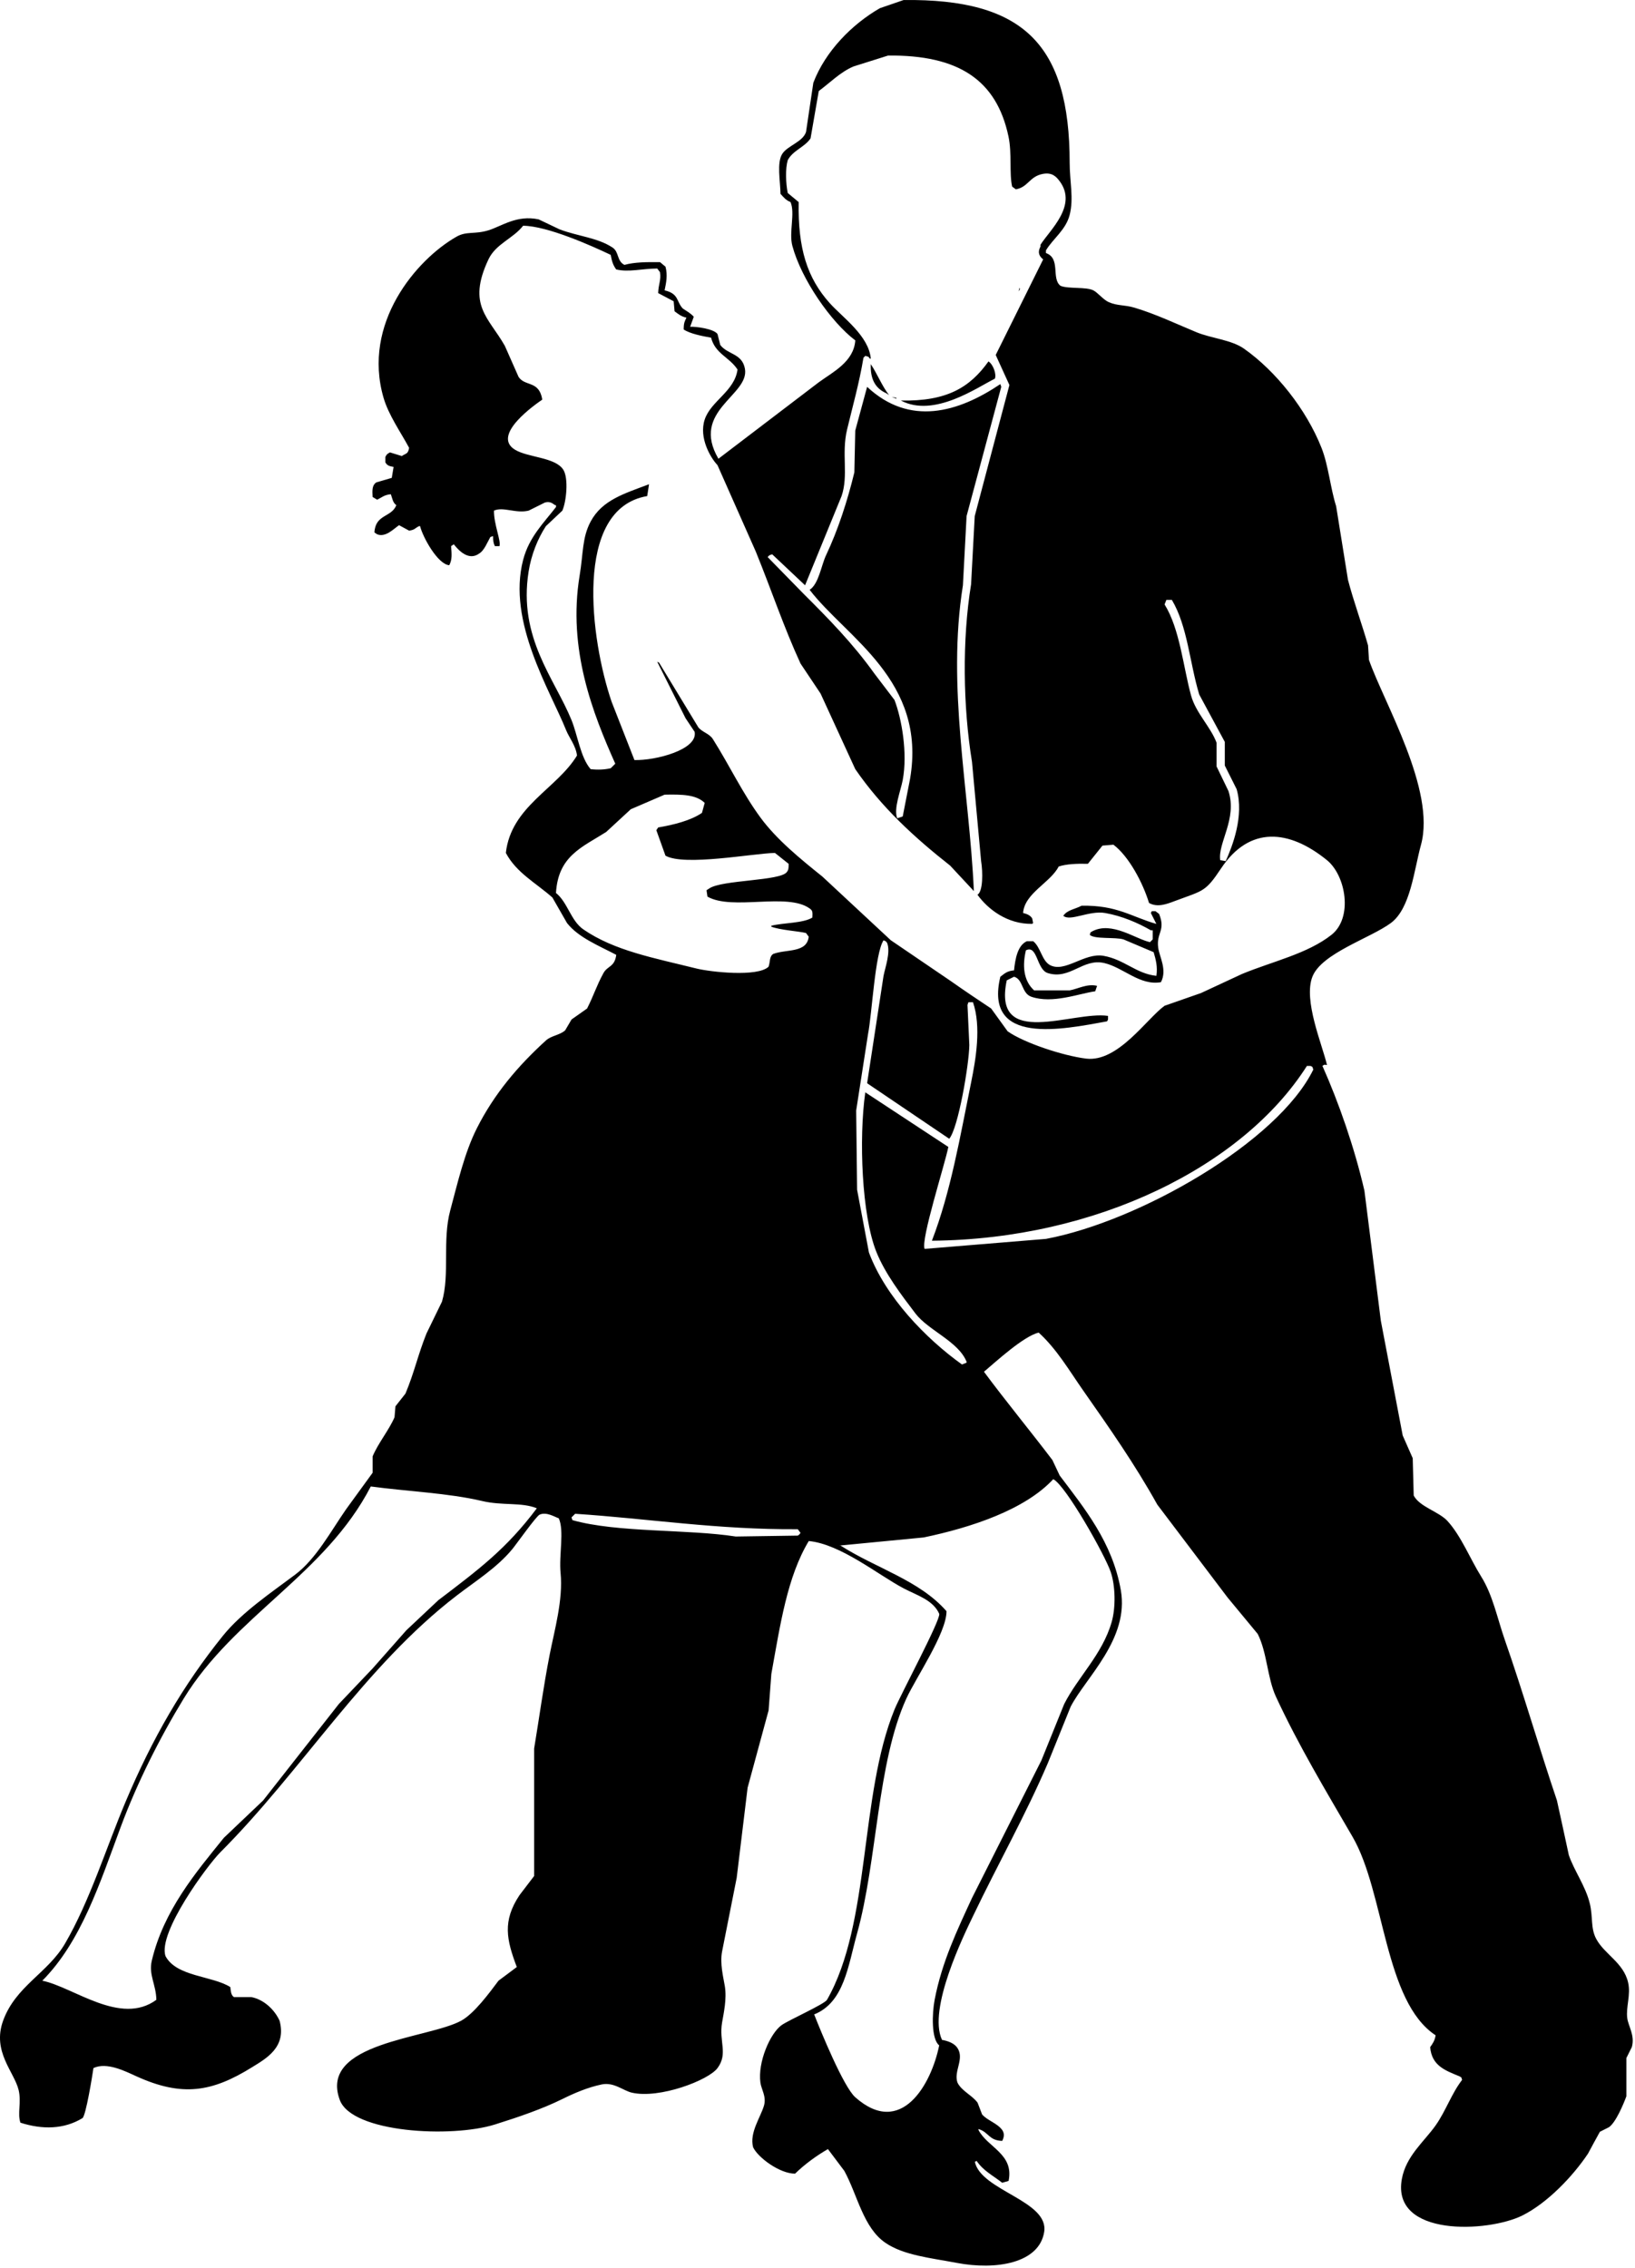 <?xml version="1.0" encoding="UTF-8" standalone="no"?>
<!DOCTYPE svg PUBLIC "-//W3C//DTD SVG 1.1//EN" "http://www.w3.org/Graphics/SVG/1.1/DTD/svg11.dtd">
<svg width="100%" height="100%" viewBox="0 0 150 208" version="1.1" xmlns="http://www.w3.org/2000/svg" xmlns:xlink="http://www.w3.org/1999/xlink" xml:space="preserve" xmlns:serif="http://www.serif.com/" style="fill-rule:evenodd;clip-rule:evenodd;stroke-linejoin:round;stroke-miterlimit:1.414;">
    <g transform="matrix(1,0,0,1,-871.602,-30.041)">
        <path d="M954.502,30.044C965.488,29.914 969.734,34.1 969.737,44.988C969.738,46.693 970.124,48.229 969.737,49.747C969.383,51.138 968.217,51.915 967.562,53.003C967.562,53.086 967.562,53.169 967.562,53.252C968.946,53.74 968.02,55.604 968.901,56.258C969.619,56.554 971.243,56.332 971.914,56.675C972.319,56.882 972.826,57.541 973.337,57.761C974.138,58.104 974.764,57.99 975.681,58.261C977.646,58.846 979.606,59.786 981.374,60.515C982.742,61.078 984.575,61.208 985.726,62.018C988.651,64.075 991.444,67.583 992.842,71.119C993.477,72.724 993.663,74.845 994.182,76.462C994.544,78.715 994.908,80.971 995.27,83.225C995.777,85.175 996.591,87.397 997.11,89.236C997.14,89.681 997.168,90.126 997.196,90.572C998.573,94.506 1003.34,102.5 1001.97,107.519C1001.32,109.877 1001.01,113.358 999.205,114.699C997.332,116.088 992.846,117.472 992.006,119.625C991.161,121.786 992.894,125.812 993.345,127.722C993.066,127.705 993.154,127.645 992.926,127.806C994.413,131.14 995.861,135.278 996.777,139.244C997.28,143.223 997.783,147.203 998.285,151.182C998.954,154.689 999.624,158.195 1000.29,161.702C1000.6,162.397 1000.91,163.094 1001.21,163.789C1001.24,164.929 1001.27,166.071 1001.3,167.212C1001.86,168.266 1003.6,168.674 1004.4,169.549C1005.65,170.915 1006.5,173.066 1007.49,174.642C1008.56,176.346 1008.97,178.482 1009.67,180.485C1011.34,185.257 1012.81,190.36 1014.44,195.178C1014.81,196.847 1015.17,198.518 1015.53,200.187C1016,201.588 1017.07,203.038 1017.45,204.612C1017.76,205.834 1017.51,206.874 1018.04,207.867C1018.79,209.285 1020.55,210.046 1020.97,211.875C1021.23,212.998 1020.76,214.12 1020.89,215.131C1020.98,215.874 1021.62,216.74 1021.31,217.802C1021.14,218.138 1020.97,218.471 1020.81,218.805C1020.81,219.973 1020.81,221.141 1020.81,222.311C1020.54,223.048 1019.84,224.715 1019.21,225.15C1018.94,225.289 1018.66,225.428 1018.38,225.567C1018.01,226.234 1017.65,226.902 1017.29,227.571C1015.9,229.654 1013.56,232.106 1011.26,233.249C1008.13,234.803 999.253,235.242 1000.21,229.909C1000.59,227.785 1002.26,226.47 1003.31,224.983C1004.24,223.669 1004.78,222.039 1005.74,220.809C1005.63,220.49 1005.74,220.636 1005.49,220.476C1004.15,219.93 1002.95,219.488 1002.81,217.803C1003.05,217.464 1003.23,217.214 1003.31,216.718C998.595,213.62 998.649,203.617 995.693,198.518C993.283,194.366 990.728,190.128 988.661,185.662C987.862,183.937 987.856,181.615 986.987,179.902C986.065,178.787 985.144,177.674 984.223,176.562C982.076,173.724 979.927,170.884 977.778,168.046C975.705,164.322 973.364,160.986 970.999,157.61C969.682,155.729 968.565,153.79 966.895,152.267C965.516,152.589 962.966,154.935 961.874,155.858C963.896,158.584 966.103,161.255 968.153,163.955C968.377,164.427 968.599,164.902 968.821,165.374C971.075,168.366 973.657,171.487 974.43,175.894C975.216,180.374 971.196,183.922 969.826,186.58C969.128,188.305 968.43,190.03 967.733,191.757C965.697,196.51 963.143,201.032 960.87,205.783C960.055,207.485 956.696,214.302 958.023,217.137C958.614,217.247 959.17,217.459 959.445,217.888C960.101,218.891 959.071,220.022 959.445,221.061C959.831,221.833 960.787,222.217 961.287,222.897C961.427,223.258 961.567,223.621 961.705,223.982C962.213,224.549 963.085,224.773 963.547,225.402C963.773,225.727 963.717,226.079 963.547,226.403C962.307,226.368 962.316,225.589 961.371,225.318C961.371,225.345 961.371,225.374 961.371,225.401C962.197,227.003 964.65,227.597 964.133,230.076C963.939,230.131 963.742,230.188 963.547,230.243C962.712,229.587 961.799,229.138 961.204,228.24C961.149,228.267 961.09,228.296 961.036,228.323C961.618,230.985 967.849,231.888 967.398,234.752C966.945,237.627 962.982,238.28 959.362,237.59C957.002,237.14 954.505,236.898 952.834,235.753C950.795,234.357 950.281,231.392 949.066,229.158C948.564,228.488 948.062,227.821 947.559,227.155C946.493,227.767 945.404,228.567 944.545,229.408C943.152,229.414 941.151,227.948 940.695,226.989C940.337,225.648 941.399,224.21 941.698,223.147C941.927,222.331 941.446,221.667 941.364,221.06C941.109,219.178 942.252,216.562 943.29,215.799C943.917,215.34 947.243,213.865 947.475,213.462C951.503,206.431 950.427,194.775 953.669,186.83C954.228,185.459 957.897,178.636 957.771,178.063C957.209,176.787 955.731,176.369 954.505,175.725C952.183,174.501 948.724,171.662 945.801,171.384C943.821,174.679 943.189,179.03 942.368,183.573C942.285,184.686 942.2,185.8 942.117,186.913C941.475,189.279 940.834,191.643 940.19,194.009C939.857,196.764 939.521,199.519 939.188,202.275C938.741,204.529 938.292,206.783 937.847,209.037C937.64,210.152 937.957,211.357 938.1,212.21C938.292,213.383 937.995,214.687 937.847,215.55C937.55,217.311 938.414,218.394 937.429,219.724C936.596,220.849 932.087,222.565 929.561,221.977C928.775,221.794 927.915,220.99 926.799,221.226C925.498,221.5 924.292,222.022 923.198,222.562C921.345,223.476 919.174,224.219 917.004,224.899C913.011,226.15 903.887,225.664 902.774,222.646C900.823,217.358 910.88,217.035 913.908,215.382C915.113,214.722 916.496,212.831 917.339,211.708C917.898,211.291 918.455,210.874 919.015,210.456C918.07,207.953 917.682,206.241 919.265,203.862C919.712,203.278 920.158,202.693 920.605,202.108C920.605,198.212 920.605,194.315 920.605,190.419C921.083,187.544 921.45,184.779 922.027,181.821C922.469,179.567 923.275,176.77 923.031,174.307C922.87,172.658 923.387,170.451 922.865,169.298C922.511,169.186 921.74,168.678 921.107,168.965C920.787,169.108 918.972,171.684 918.595,172.136C917.176,173.845 915.258,175.036 913.49,176.394C905.033,182.89 899.299,192.448 891.81,199.938C890.68,201.068 886.049,207.297 886.787,209.456C887.79,211.351 891.063,211.248 892.731,212.293C892.783,212.68 892.787,213.025 893.064,213.212C893.594,213.212 894.125,213.212 894.655,213.212C895.839,213.44 896.815,214.407 897.251,215.382C897.904,217.81 896.034,218.836 894.739,219.639C891.065,221.924 888.326,222.393 884.109,220.475C883.081,220.009 881.397,219.147 880.174,219.724C880.084,220.374 879.481,224.1 879.167,224.316C877.476,225.347 875.49,225.379 873.477,224.733C873.181,223.892 873.584,222.856 873.309,221.728C872.904,220.065 870.862,218.21 871.886,215.382C873.041,212.198 875.991,211.015 877.578,208.286C879.833,204.412 881.347,199.517 883.104,195.345C885.567,189.497 888.391,184.614 892.057,180.068C893.78,177.935 896.468,176.125 898.672,174.474C900.604,173.026 901.963,170.467 903.359,168.462C904.17,167.349 904.98,166.235 905.787,165.123C905.787,164.622 905.787,164.121 905.787,163.621C906.29,162.411 907.298,161.198 907.797,160.03C907.825,159.697 907.853,159.361 907.881,159.028C908.188,158.638 908.496,158.25 908.801,157.86C909.634,155.861 909.924,154.362 910.728,152.35C911.202,151.375 911.676,150.402 912.15,149.428C912.881,146.926 912.174,143.8 912.904,141.078C913.585,138.541 914.217,135.785 915.331,133.565C916.944,130.351 919.163,127.766 921.693,125.467C922.177,125.027 922.947,124.992 923.45,124.547C923.646,124.214 923.843,123.88 924.037,123.547C924.512,123.214 924.986,122.878 925.461,122.544C926.083,121.323 926.304,120.506 926.967,119.289C927.337,118.611 927.989,118.758 928.139,117.62C926.589,116.799 924.655,116.033 923.619,114.697C923.173,113.919 922.726,113.139 922.28,112.36C920.802,111.044 918.967,110.091 918.01,108.269C918.495,103.998 922.678,102.401 924.538,99.337C924.424,98.414 923.825,97.726 923.533,96.998C922.095,93.402 918.108,87.07 919.598,81.385C920.152,79.278 921.483,78.015 922.613,76.543C922.613,76.487 922.613,76.433 922.613,76.376C922.586,76.376 922.556,76.376 922.529,76.376C922.318,76.246 922.112,76 921.608,76.126C921.106,76.376 920.604,76.626 920.102,76.876C918.934,77.168 917.781,76.489 916.92,76.876C916.902,78.129 917.595,79.686 917.423,80.133L917.004,80.133C916.88,79.882 916.836,79.657 916.838,79.213C916.752,79.243 916.668,79.27 916.587,79.297C916.332,79.744 916.027,80.536 915.581,80.799C914.616,81.52 913.689,80.546 913.236,79.965C913.153,80.021 913.07,80.075 912.986,80.132C913.044,80.851 913.094,81.382 912.817,81.884C911.762,81.796 910.402,79.339 910.139,78.295C910.112,78.295 910.082,78.295 910.056,78.295C909.662,78.48 909.687,78.635 909.135,78.712C908.829,78.545 908.521,78.379 908.214,78.212C907.723,78.537 906.985,79.356 906.205,79.047C906.121,78.99 906.037,78.935 905.953,78.879C906.041,77.188 907.517,77.515 907.963,76.375C907.638,76.147 907.603,75.772 907.459,75.372C906.847,75.428 906.654,75.657 906.205,75.874C906.064,75.79 905.926,75.707 905.785,75.623C905.744,74.967 905.749,74.54 906.121,74.288C906.596,74.149 907.07,74.01 907.544,73.871C907.601,73.537 907.655,73.203 907.712,72.87C907.312,72.789 907.141,72.759 906.958,72.452C906.958,72.285 906.958,72.119 906.958,71.951C907.095,71.677 907.129,71.685 907.376,71.534C907.738,71.645 908.102,71.756 908.465,71.869C908.843,71.608 909.037,71.706 909.135,71.117C908.381,69.703 907.255,68.126 906.79,66.526C904.807,59.704 909.791,53.853 913.487,51.748C914.406,51.225 915.152,51.554 916.417,51.164C917.623,50.792 919.015,49.729 921.021,50.163C921.664,50.469 922.304,50.775 922.946,51.08C924.637,51.718 926.42,51.835 927.803,52.749C928.41,53.154 928.176,53.974 928.888,54.336C929.84,54.074 930.939,54.076 932.155,54.085C932.322,54.224 932.488,54.363 932.657,54.502C932.865,55.284 932.725,55.948 932.574,56.672C933.91,56.982 933.637,57.703 934.248,58.342C934.649,58.608 934.938,58.753 935.252,59.093C935.14,59.4 935.029,59.706 934.918,60.012C935.463,59.985 937.093,60.199 937.429,60.679C937.513,61.012 937.596,61.347 937.681,61.68C938.354,62.573 939.678,62.439 939.942,63.851C940.398,66.302 934.919,67.695 937.513,72.116C940.581,69.779 943.651,67.441 946.721,65.104C947.984,64.176 949.926,63.244 950.07,61.263C947.84,59.582 945.111,55.646 944.293,52.58C943.966,51.345 944.567,49.593 944.127,48.573C943.682,48.397 943.499,48.133 943.206,47.821C943.193,46.657 942.847,44.957 943.373,44.148C943.861,43.397 945.25,43.063 945.55,42.144C945.772,40.643 945.995,39.138 946.219,37.636C947.314,34.747 949.777,32.255 952.329,30.791C953.053,30.545 953.777,30.296 954.502,30.044ZM953.08,35.136C952.019,35.47 950.96,35.805 949.9,36.138C948.68,36.66 947.733,37.644 946.718,38.392C946.467,39.839 946.215,41.286 945.964,42.732C945.449,43.526 944.321,43.848 943.871,44.737C943.643,45.522 943.689,46.834 943.871,47.742C944.206,48.019 944.541,48.298 944.876,48.577C944.799,52.848 945.663,55.544 947.723,57.844C948.889,59.146 951.309,60.831 951.491,62.936C951.462,62.936 951.432,62.936 951.405,62.936C951.239,62.715 951.312,62.771 950.987,62.685C950.931,62.74 950.876,62.798 950.819,62.852C950.425,65.215 949.81,67.366 949.313,69.447C948.785,71.663 949.463,73.632 948.81,75.542C947.695,78.269 946.578,80.997 945.461,83.724C944.457,82.778 943.452,81.831 942.448,80.884C942.142,80.973 942.202,80.952 942.029,81.136C943.118,82.248 944.206,83.362 945.294,84.474C947.651,86.823 949.85,89.065 951.823,91.822C952.437,92.628 953.052,93.435 953.665,94.242C954.325,95.952 954.884,99.105 954.42,101.59C954.234,102.572 953.563,104.229 953.917,105.095C954.083,105.039 954.251,104.985 954.42,104.928C954.643,103.786 954.864,102.645 955.089,101.506C956.659,92.454 949.249,88.532 945.88,84.139C946.714,83.607 946.946,81.9 947.387,80.966C948.484,78.65 949.344,75.998 949.983,73.369C950.01,72.089 950.038,70.809 950.067,69.529C950.428,68.194 950.791,66.858 951.154,65.522C955.048,69.16 959.507,67.877 963.375,65.272C963.404,65.355 963.433,65.438 963.46,65.522C962.398,69.474 961.339,73.426 960.279,77.376C960.167,79.492 960.056,81.606 959.943,83.722C958.446,93.114 960.525,102.447 960.948,111.772C960.224,110.994 959.498,110.215 958.773,109.436C955.465,106.832 952.471,104.079 950.067,100.586C949.006,98.275 947.946,95.965 946.885,93.656C946.272,92.739 945.657,91.821 945.044,90.901C943.492,87.522 942.397,84.212 940.941,80.632C939.769,77.988 938.596,75.345 937.425,72.701C936.797,72.04 935.701,70.202 936.252,68.527C936.816,66.815 938.993,65.942 939.265,63.934C938.504,62.778 937.225,62.5 936.838,61.011C936.067,60.88 934.888,60.646 934.327,60.261C934.327,60.233 934.327,60.205 934.327,60.178C934.333,59.661 934.422,59.494 934.579,59.177C934.08,59.067 933.83,58.841 933.489,58.593C933.461,58.287 933.434,57.981 933.406,57.674C932.931,57.425 932.459,57.173 931.984,56.923C932.011,56.084 932.27,55.73 932.151,55.002C932.067,54.892 931.984,54.781 931.898,54.669C930.464,54.681 929.288,55.03 928.132,54.753C927.849,54.354 927.747,54.052 927.63,53.417C925.899,52.591 921.81,50.759 919.593,50.747C918.675,51.929 917.09,52.399 916.413,53.835C914.426,58.056 916.439,59.147 917.92,61.767C918.338,62.712 918.758,63.659 919.175,64.605C919.759,65.518 921.066,64.906 921.353,66.693C920.807,67.072 916.638,69.928 918.841,71.284C920.028,72.014 922.538,71.97 923.278,73.119C923.773,73.894 923.571,76.007 923.194,76.876C922.692,77.349 922.189,77.822 921.687,78.296C920.938,79.44 920.343,80.907 920.097,82.47C919.136,88.549 922.47,92.255 924.031,96.079C924.595,97.459 924.859,99.522 925.789,100.587C926.445,100.66 927.051,100.637 927.631,100.504C927.77,100.365 927.909,100.227 928.049,100.087C926.003,95.499 923.658,89.599 924.783,82.804C925.121,80.779 925.002,79.351 925.789,77.879C926.854,75.887 928.9,75.311 931.146,74.456C931.091,74.818 931.034,75.18 930.979,75.541C924.145,76.702 925.791,88.791 927.714,94.409C928.411,96.19 929.109,97.971 929.807,99.752C931.713,99.81 935.649,98.811 935.33,97.164C935.051,96.747 934.771,96.329 934.495,95.912C933.629,94.186 932.764,92.461 931.897,90.735C931.955,90.762 932.01,90.792 932.066,90.818C933.266,92.794 934.465,94.77 935.666,96.747C936.016,97.198 936.681,97.316 937.004,97.832C938.555,100.291 939.691,102.734 941.358,105.012C942.852,107.052 945.076,108.856 947.049,110.439C949.142,112.386 951.235,114.334 953.328,116.281C955.169,117.533 957.011,118.787 958.852,120.039C960.062,120.892 961.257,121.693 962.535,122.543C963.037,123.24 963.539,123.936 964.042,124.629C965.53,125.685 969.12,126.874 971.241,127.136C974.163,127.494 976.804,123.476 978.44,122.292C979.555,121.903 980.672,121.513 981.789,121.122C983.043,120.54 984.3,119.955 985.555,119.371C988.33,118.224 991.557,117.522 993.759,115.781C995.748,114.207 995.073,110.342 993.34,108.934C989.871,106.119 986.242,105.763 983.631,109.686C982.172,111.876 982.021,111.698 979.36,112.692C978.669,112.95 977.796,113.303 977.017,112.859C976.448,111.002 975.175,108.592 973.751,107.516C973.416,107.544 973.082,107.572 972.746,107.6C972.301,108.155 971.854,108.714 971.408,109.269C970.398,109.246 969.415,109.287 968.728,109.519C967.969,111.003 965.593,111.965 965.463,113.778C965.825,113.874 966.121,113.987 966.3,114.279C966.329,114.417 966.356,114.556 966.384,114.696C966.356,114.724 966.329,114.752 966.3,114.779C964.013,114.814 962.239,113.437 961.278,112.108C961.794,111.798 961.776,110.025 961.612,109.019C961.334,105.985 961.055,102.952 960.776,99.919C959.95,94.865 959.862,88.719 960.692,83.637C960.802,81.551 960.916,79.463 961.027,77.376C962.087,73.37 963.147,69.362 964.208,65.355C963.789,64.436 963.37,63.518 962.952,62.599C964.403,59.679 965.854,56.755 967.305,53.834C966.989,53.576 966.749,53.243 967.055,52.665C967.055,52.609 967.055,52.555 967.055,52.499C967.866,51.184 970.504,48.909 968.812,46.654C968.51,46.253 968.139,45.839 967.305,45.986C966.038,46.211 965.936,47.216 964.795,47.405C964.683,47.322 964.572,47.238 964.46,47.155C964.185,45.965 964.452,44.111 964.124,42.563C963.026,37.362 959.53,35.073 953.08,35.136ZM965.971,54.839C966,54.896 966.028,54.952 966.056,55.006C966.027,54.952 966,54.896 965.971,54.839ZM965.722,55.258C965.747,55.313 965.777,55.368 965.804,55.424C965.776,55.368 965.747,55.313 965.722,55.258ZM965.636,55.423C965.552,55.647 965.469,55.869 965.385,56.092C965.469,55.869 965.552,55.647 965.636,55.423ZM965.302,56.092C965.329,56.148 965.359,56.204 965.385,56.259C965.358,56.205 965.329,56.148 965.302,56.092ZM965.218,56.259C965.246,56.315 965.274,56.37 965.302,56.426C965.273,56.37 965.246,56.315 965.218,56.259ZM965.135,56.425C965.203,56.607 965.156,56.579 965.05,56.759C965.079,56.648 965.106,56.538 965.135,56.425ZM964.967,56.76C964.996,56.816 965.023,56.871 965.05,56.927C965.022,56.871 964.996,56.815 964.967,56.76ZM962.289,63.189C962.731,63.48 963.037,64.374 962.874,64.774C961.273,65.556 957.304,68.386 954.252,66.778C958.472,66.864 960.581,65.58 962.289,63.189ZM951.491,63.439C952.131,64.416 952.504,65.416 953.163,66.277C953.08,66.22 952.995,66.165 952.914,66.11C951.901,65.662 951.433,64.799 951.491,63.439ZM953.163,66.278C953.247,66.333 953.332,66.388 953.415,66.444C953.332,66.388 953.247,66.333 953.163,66.278ZM953.415,66.443C953.554,66.472 953.693,66.501 953.834,66.528C953.834,66.555 953.834,66.583 953.834,66.611C953.693,66.556 953.554,66.501 953.415,66.443ZM978.611,85.063C978.554,85.202 978.5,85.341 978.444,85.48C979.848,87.73 980.162,91.251 980.872,93.828C981.311,95.433 982.686,96.724 983.215,98.17C983.215,98.893 983.215,99.617 983.215,100.34C983.578,101.092 983.942,101.843 984.304,102.594C985.133,105.135 983.308,107.367 983.551,108.939C983.718,108.968 983.885,108.996 984.052,109.023C984.669,107.649 985.754,104.884 985.057,102.427C984.694,101.703 984.332,100.98 983.969,100.257C983.969,99.533 983.969,98.809 983.969,98.087C983.187,96.639 982.406,95.191 981.624,93.744C980.738,90.819 980.558,87.493 979.112,85.063C978.946,85.063 978.777,85.063 978.611,85.063ZM931.818,90.573C931.845,90.629 931.875,90.683 931.9,90.739C931.875,90.684 931.846,90.629 931.818,90.573ZM932.572,102.929C931.538,103.374 930.506,103.819 929.473,104.264C928.721,104.959 927.967,105.655 927.213,106.351C924.992,107.759 922.808,108.549 922.609,111.944C923.682,112.803 923.963,114.486 925.12,115.284C927.962,117.242 931.57,117.897 935.501,118.874C936.768,119.188 941.109,119.676 942.113,118.707C942.273,118.264 942.169,117.79 942.533,117.538C943.755,117.077 945.627,117.473 945.797,115.952C945.712,115.84 945.627,115.729 945.546,115.617C944.853,115.445 943.132,115.344 942.364,115.033C942.364,115.006 942.364,114.978 942.364,114.95C943.502,114.665 945.269,114.73 946.131,114.2C946.155,113.711 946.166,113.555 945.88,113.364C943.834,111.881 938.788,113.583 936.506,112.279C936.477,112.085 936.45,111.89 936.421,111.694C936.506,111.639 936.589,111.584 936.673,111.528C937.832,110.734 943.206,110.851 943.787,110.025C943.944,109.829 943.958,109.67 943.955,109.274C943.536,108.94 943.118,108.607 942.699,108.272C940.726,108.306 934.386,109.512 932.654,108.523C932.376,107.743 932.095,106.965 931.817,106.186C931.874,106.102 931.929,106.019 931.985,105.935C933.432,105.69 934.98,105.297 936.002,104.599C936.087,104.294 936.172,103.987 936.253,103.682C935.467,102.918 934.182,102.896 932.572,102.929ZM970.827,113.114C974.088,113.05 975.409,114.134 977.69,114.783C977.524,114.45 977.354,114.115 977.186,113.782C977.216,113.725 977.244,113.669 977.271,113.614C977.383,113.614 977.494,113.614 977.607,113.614C977.716,113.698 977.83,113.782 977.942,113.866C978.563,115.411 977.678,115.566 977.857,116.954C977.966,117.799 978.706,118.991 978.109,120.127C976.169,120.466 974.677,118.789 972.919,118.373C970.937,117.906 969.784,119.932 967.73,119.292C966.686,118.967 966.799,116.665 965.722,117.205C965.398,118.562 965.476,119.982 966.475,120.878C967.561,120.878 968.651,120.878 969.738,120.878C970.52,120.733 971.341,120.243 972.25,120.462C972.194,120.627 972.14,120.795 972.083,120.962C970.59,121.167 968.167,122.132 966.224,121.464C965.306,121.148 965.487,119.859 964.633,119.627C964.41,119.739 964.187,119.849 963.963,119.961C962.628,126.315 970.026,122.74 973.255,123.218C973.255,123.328 973.255,123.44 973.255,123.551C973.227,123.606 973.199,123.661 973.171,123.718C969.095,124.459 961.851,125.986 963.376,119.627C963.774,119.333 963.967,119.104 964.633,119.042C964.745,117.955 964.966,116.756 965.805,116.371C966.001,116.371 966.195,116.371 966.391,116.371C967.066,116.904 967.177,118.115 967.899,118.542C969.286,119.315 971.065,117.4 972.837,117.708C974.75,118.039 975.839,119.355 977.692,119.544C977.819,118.7 977.638,118.047 977.44,117.373C976.52,116.984 975.598,116.594 974.678,116.204C973.924,115.974 972.031,116.204 971.582,115.787C971.69,115.466 971.582,115.613 971.831,115.452C973.615,114.525 975.768,116.162 977.104,116.455C977.187,116.371 977.272,116.287 977.355,116.204C977.355,115.927 977.355,115.647 977.355,115.369C977.301,115.369 977.245,115.369 977.187,115.369C975.993,114.683 974.539,114.055 973.003,113.784C971.53,113.523 969.775,114.595 969.152,114.034C969.521,113.49 970.238,113.433 970.827,113.114ZM952.661,116.286C951.876,117.459 951.604,123.031 951.238,124.887C950.876,127.223 950.511,129.561 950.15,131.899C950.177,134.32 950.206,136.741 950.235,139.163C950.597,141.082 950.96,143.004 951.321,144.922C952.844,149.007 956.541,152.816 959.859,155.192C960.001,155.137 960.139,155.08 960.279,155.025C960.279,154.997 960.279,154.969 960.279,154.942C959.534,153.074 956.776,152.073 955.591,150.518C954.314,148.838 952.797,146.862 951.993,144.84C950.666,141.512 950.382,134.462 950.987,130.23C953.527,131.899 956.066,133.569 958.605,135.238C958.289,136.846 956.063,143.739 956.427,144.589C960.139,144.283 963.85,143.976 967.562,143.672C976.1,142.07 988.834,134.802 992.088,128.143C992.059,128.059 992.032,127.976 992.004,127.892C991.947,127.865 991.892,127.837 991.836,127.809C991.726,127.809 991.612,127.809 991.501,127.809C985.654,137.009 972.185,143.712 957.098,143.839C958.828,139.351 959.684,134.295 960.697,129.313C961.126,127.208 961.64,124.209 960.866,121.965C960.724,121.965 960.586,121.965 960.446,121.965C960.419,122.048 960.388,122.132 960.362,122.215C960.419,123.441 960.473,124.665 960.531,125.888C960.508,127.671 959.516,133.512 958.688,134.488C956.176,132.791 953.666,131.092 951.154,129.394C951.657,126.112 952.159,122.827 952.661,119.543C952.822,118.747 953.316,117.388 952.995,116.538C952.85,116.336 952.911,116.398 952.661,116.286ZM968.232,165.711C965.628,168.514 960.732,170.138 956.344,171.055C953.75,171.305 951.154,171.555 948.56,171.806C948.616,171.806 948.671,171.806 948.727,171.806C951.993,173.895 955.947,174.974 958.437,177.818C958.448,179.814 955.619,183.937 954.753,185.831C952.064,191.725 952.093,200.687 950.234,207.372C949.395,210.385 949.047,213.697 946.297,214.803C946.923,216.406 948.996,221.451 950.066,222.4C954.279,226.136 957.047,221.214 957.766,217.641C957.034,217.071 957.112,214.706 957.348,213.467C958.013,209.978 959.443,207.021 960.78,204.116C962.902,199.915 965.021,195.712 967.141,191.509C967.839,189.784 968.537,188.059 969.235,186.333C970.499,183.839 972.733,181.789 973.587,178.82C973.973,177.484 973.933,175.493 973.505,174.228C972.975,172.662 969.381,166.292 968.232,165.711ZM905.618,166.379C901.451,174.45 893.099,178.238 888.458,185.83C886.284,189.389 884.18,193.563 882.68,197.601C880.754,202.796 879.036,208.143 875.484,211.71C878.348,212.295 882.66,215.873 885.946,213.464C885.926,212.072 885.221,211.173 885.528,209.874C886.615,205.267 889.566,201.786 892.141,198.603C893.34,197.462 894.54,196.322 895.741,195.18C898.055,192.231 900.373,189.282 902.689,186.33C903.72,185.245 904.752,184.16 905.785,183.074C906.817,181.906 907.85,180.738 908.883,179.568C909.861,178.649 910.836,177.731 911.813,176.814C915.499,174.008 918.049,172.122 920.853,168.38C919.445,167.806 917.694,168.156 915.832,167.713C912.747,166.983 908.981,166.834 905.618,166.379ZM924.369,168.884C924.256,168.994 924.144,169.106 924.033,169.217C924.061,169.3 924.089,169.384 924.117,169.467C928.223,170.631 934.706,170.285 939.101,170.97C940.997,170.942 942.896,170.914 944.793,170.886C944.964,170.773 944.927,170.793 945.044,170.636C944.96,170.524 944.876,170.412 944.793,170.3C937.47,170.355 931.005,169.319 924.369,168.884Z"/>
    </g>
</svg>
